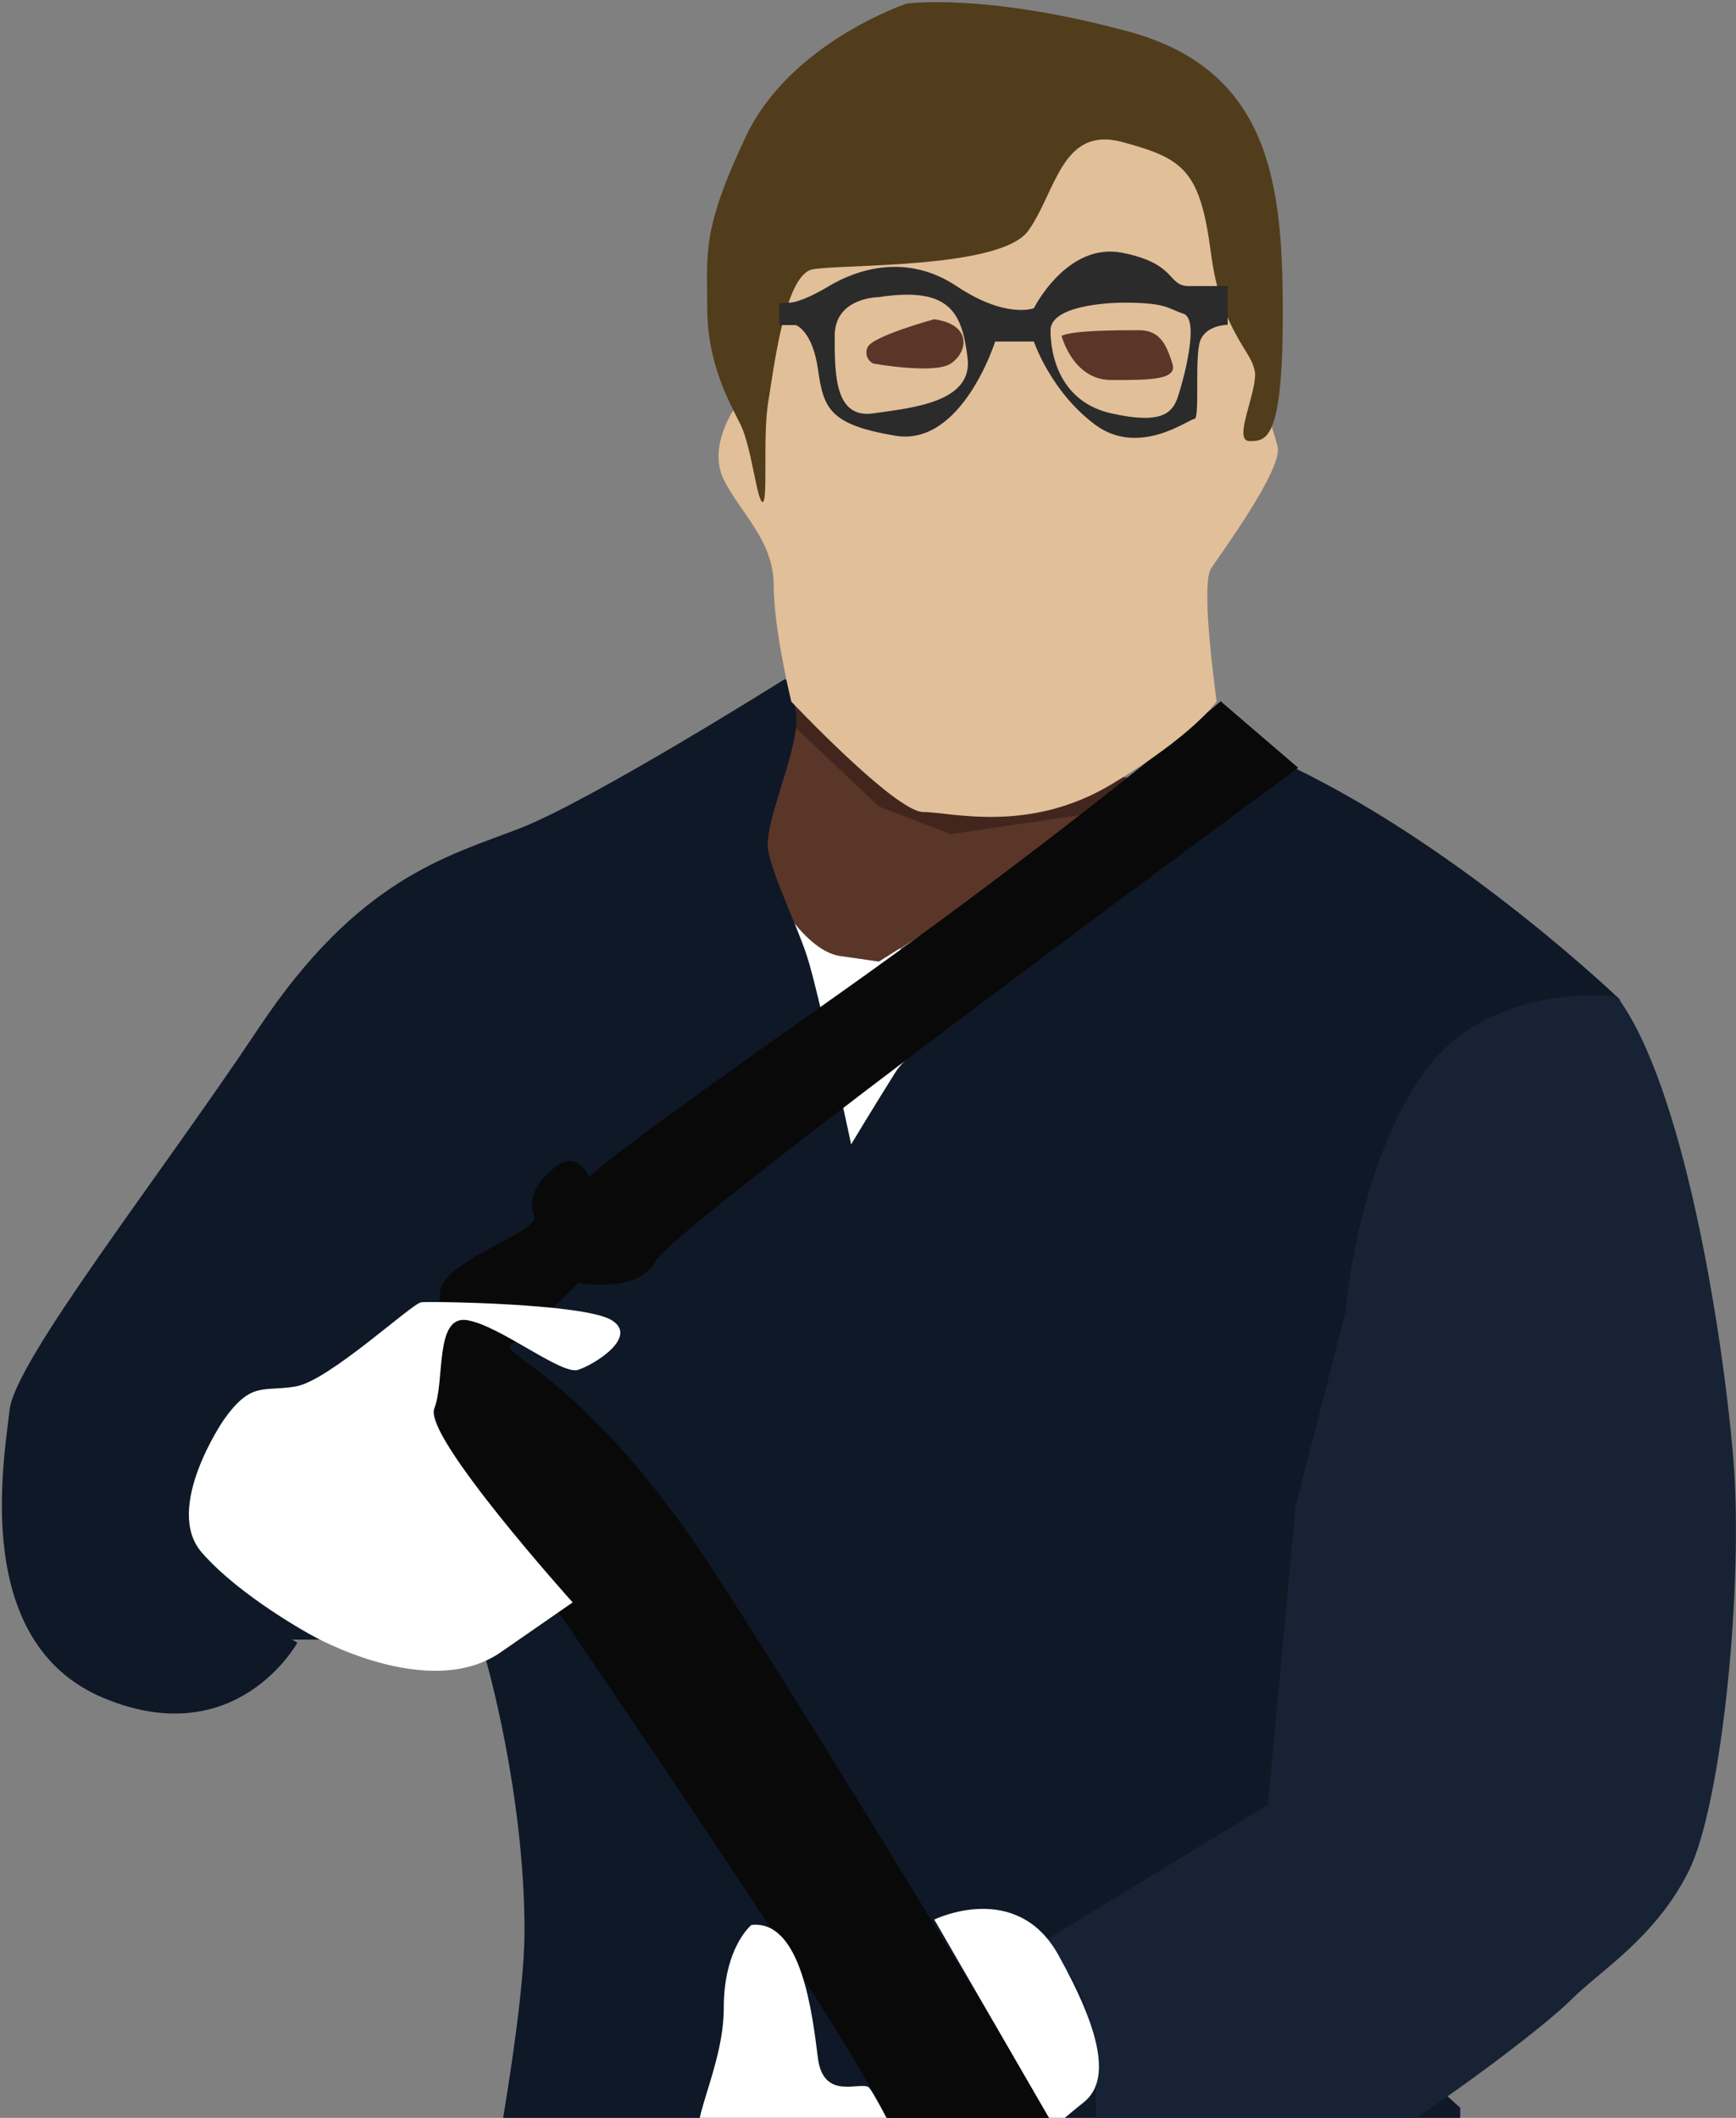 <svg width="432" height="527" viewBox="0 0 432 527" fill="none" xmlns="http://www.w3.org/2000/svg">
<rect x="0" y="0" width="432" height="527" fill="#808080" stroke="none"/>
<path d="M197.22 228.19C197.22 228.19 216 236.52 257.29 242C298.58 247.48 209.07 291.61 209.07 291.61L182.89 239.25L197.22 228.19Z" fill="white"/>
<path d="M196.66 180C196.66 180 187 207.58 188.4 213.1C189.8 218.62 199.4 236.52 209.07 237.9L218.71 239.28C218.71 239.28 273.83 204.83 279.34 199.28C284.85 193.73 196.66 180 196.66 180Z" fill="#5A3628"/>
<path d="M196.66 174.51L197.55 180.68L218.71 200.69L236.63 207.58L273.83 202.07L286.22 193.81L258.35 192.1L196.66 174.51Z" fill="#42261E"/>
<path d="M120.88 412.9C120.88 412.9 130.52 445.97 130.52 480.41C130.52 514.85 108.47 605.8 109.85 632C111.23 658.2 111.23 654 111.23 654L362 652.65L363.38 524.51L229.73 403.25L142.92 386.72L126.8 386.11L120.88 412.9Z" fill="#0F1827"/>
<path d="M195.28 169C195.28 169 147.06 199.31 129.14 206.21C111.22 213.11 89.14 218.61 64.38 255.81C39.62 293.01 3.75 338.49 2.38 350.89C1.01 363.29 -7.26 408.76 25.81 422.54C58.88 436.32 74 408.76 74 408.76C74 408.76 47.82 393.61 47.82 389.48C47.82 385.35 43.69 352.27 62.97 346.76C82.25 341.25 91.91 327.47 98.8 326.09C105.69 324.71 149.8 323.34 149.8 326.09C149.8 328.84 152.56 338.5 145.67 341.25C149.8 349.51 232.48 477.67 232.48 477.67C232.48 477.67 246.26 472.15 253.15 477.67C260.04 483.19 260.04 484.56 260.04 484.56C260.04 484.56 287.61 468 295.88 468C302.77 462.49 316.54 451.47 328.95 451.47C339.95 437.69 341.35 436.31 339.95 422.53C338.55 408.75 327.55 372.92 331.69 360.53C335.83 348.14 344.09 332.98 344.09 323.33C344.09 313.68 344.09 277.86 355.09 268.21C366.09 258.56 384.03 248.93 393.68 248.93H403.32C403.32 248.93 364.74 211.72 322.02 191.05C287.57 218.61 229.7 255.82 222.81 266.84C215.92 277.86 211.81 284.76 211.81 284.76C211.81 284.76 203.54 246.17 200.81 237.91C198.08 229.65 192.55 218.62 191.17 211.73C189.79 204.84 199.43 185.55 198.06 177.28C196.69 169.01 195.28 169 195.28 169Z" fill="#0F1827"/>
<path d="M402.35 247.93C402.35 247.93 370.66 243.8 354.13 267.22C337.6 290.64 334.84 326.47 334.84 326.47L322.43 374.69L315.54 449.1L259 483.55C259 483.55 272.78 491.81 272.78 516.62C272.78 541.43 271.4 560.72 276.91 560.72C282.42 560.72 332.03 540.05 347.19 530.41C362.35 520.77 384.39 504.23 391.28 497.33C398.17 490.43 411.95 482.18 420.22 465.64C428.49 449.1 434 394 431.28 362.3C428.56 330.6 418.88 270 402.35 247.93Z" fill="#172334"/>
<rect x="46" y="311" width="137" height="97" fill="#0F1827"/>
<path d="M303.76 174.51C303.76 174.51 265.18 207.59 204.55 250.3C143.92 293.01 146.68 293 146.68 293C146.68 293 143.92 286.1 138.41 290.24C132.9 294.38 131.52 298.51 132.9 302.65C134.28 306.79 109.47 313.65 109.47 321.93C109.47 330.21 103.96 349.49 112.22 361.93C120.48 374.37 194.9 481.8 215.57 517.62C236.24 553.44 248.64 586.52 256.91 587.9C265.18 589.28 292.73 574.12 280.33 556.2C267.93 538.28 210 440.68 177.63 391C145.26 341.32 123.25 337.15 127.39 334.4C131.53 331.65 143.92 319.24 143.92 319.24C143.92 319.24 159.08 321.99 163.21 313.73C167.34 305.47 323.05 191.06 323.05 191.06L303.76 174.51Z" fill="#09090A"/>
<path d="M55.719 353.251C55.719 353.251 40.569 375.251 50.209 386.321C59.849 397.391 77.719 407.011 77.719 407.011C77.719 407.011 106.719 423.551 124.599 411.151L142.509 398.741C142.509 398.741 105.309 357.411 108.059 350.521C110.809 343.631 108.059 327.091 116.319 328.521C124.579 329.951 139.719 342.251 143.879 340.871C148.039 339.491 159.039 332.611 152.149 328.471C145.259 324.331 107.149 323.781 104.819 324.061C102.489 324.341 81.819 343.621 73.599 345.001C65.379 346.381 62.589 343.631 55.719 353.251Z" fill="white"/>
<path d="M187 479C187 479 180.11 484.51 180.11 499.67C180.11 514.83 170.46 529.98 174.59 534.12C178.72 538.26 196.59 557.54 202.15 558.92C207.71 560.3 220.07 565.81 224.2 565.81C228.33 565.81 233.85 563.06 232.47 554.81C231.09 546.56 218.03 521.44 216.3 519.52C214.57 517.6 204.91 523.11 203.53 512.09C202.15 501.07 199.41 477.66 187 479Z" fill="white"/>
<path d="M232.49 477.66C232.49 477.66 252.91 467.66 263.36 486.45C273.81 505.24 276.58 517.62 269.69 523.13C262.8 528.64 262.44 529.42 262.44 529.42L232.49 477.66Z" fill="white"/>
<path d="M182.88 101.49C182.88 101.49 175.99 111.13 180.13 119.4C184.27 127.67 192.53 134.56 192.53 145.58C192.53 156.6 196.91 174.58 196.91 174.58C196.91 174.58 222.84 202.06 229.73 202.06C236.62 202.06 255.91 207.57 276.58 195.17C297.25 182.77 302.76 174.5 302.76 174.5C302.76 174.5 298.63 145.56 301.38 141.43C304.13 137.3 319.3 116.63 317.92 111.12C316.54 105.61 306.92 75.3 306.92 75.3L302.79 46.36L284.87 32.58L258.69 35.33L228.38 57.33L189.8 64.22L182.88 101.49Z" fill="#E1BF98"/>
<path d="M225.6 0.9C225.6 0.9 196.66 10.55 185.6 33.97C174.54 57.39 176 62.91 176 76.69C176 90.47 181.52 100.11 184.27 105.63C187.02 111.15 188.4 124.91 189.78 124.91C191.16 124.91 189.78 108.38 191.16 100.11C192.54 91.84 195.29 68.42 202.16 67.04C209.03 65.66 249.01 67.04 255.9 57.4C262.79 47.76 264.17 31.22 279.33 35.35C294.49 39.48 298.62 42.24 301.33 62.91C304.04 83.58 312.33 87.71 312.33 93.22C312.33 98.73 306.82 109.76 310.95 109.76C315.08 109.76 319.22 109.76 319.22 78.07C319.22 46.38 316.46 17.44 280.63 7.79C244.8 -1.86 225.6 0.9 225.6 0.9Z" fill="#513D1B"/>
<path d="M196.66 75.31C196.66 75.31 199.41 75.31 206.31 71.18C213.21 67.05 225.59 62.91 238 71.18C250.41 79.45 257.28 76.69 257.28 76.69C257.28 76.69 265.55 60.15 279.33 62.91C293.11 65.67 290.33 71.18 295.87 71.18H305.51V80.82C305.51 80.82 300 80.82 298.62 84.95C297.24 89.08 298.62 104.24 297.24 104.24C295.86 104.24 283.46 113.88 272.44 105.62C261.42 97.36 257.28 85 257.28 85H247.64C247.64 85 239.38 111.18 222.84 108.43C206.3 105.68 204.93 101.54 203.55 91.89C202.17 82.24 198.04 80.89 198.04 80.89H193.91V75.38L196.66 75.31Z" fill="#2B2B2B"/>
<path d="M218.71 73.93C218.71 73.93 207.71 73.93 207.71 83.57C207.71 93.21 207.71 104.24 217.35 102.86C226.99 101.48 242.15 100.11 240.78 89.08C239.41 78.05 236.62 71.18 218.71 73.93Z" fill="#E1BF98"/>
<path d="M279.34 75.31C279.34 75.31 261.42 75.31 261.42 82.2C261.42 89.09 264.18 100.11 276.58 102.87C288.98 105.63 291.74 102.87 293.12 98.73C294.5 94.59 298.63 79.45 294.5 78.07C290.37 76.69 290.36 75.31 279.34 75.31Z" fill="#E1BF98"/>
<path d="M232.49 79.44C232.49 79.44 217.33 83.57 215.95 86.33C215.758 86.689 215.642 87.084 215.608 87.49C215.574 87.897 215.623 88.305 215.752 88.692C215.881 89.078 216.088 89.434 216.359 89.738C216.63 90.042 216.961 90.288 217.33 90.46C217.33 90.46 232.49 93.22 236.62 90.46C240.75 87.7 242.13 80.82 232.49 79.44Z" fill="#5A3628"/>
<path d="M264.18 83.57C264.18 83.57 266.93 94.57 276.58 94.57C286.23 94.57 293.12 94.57 291.74 90.43C290.36 86.29 288.98 82.17 283.47 82.17C277.96 82.17 266.94 82.19 264.18 83.57Z" fill="#5A3628"/>
</svg>
